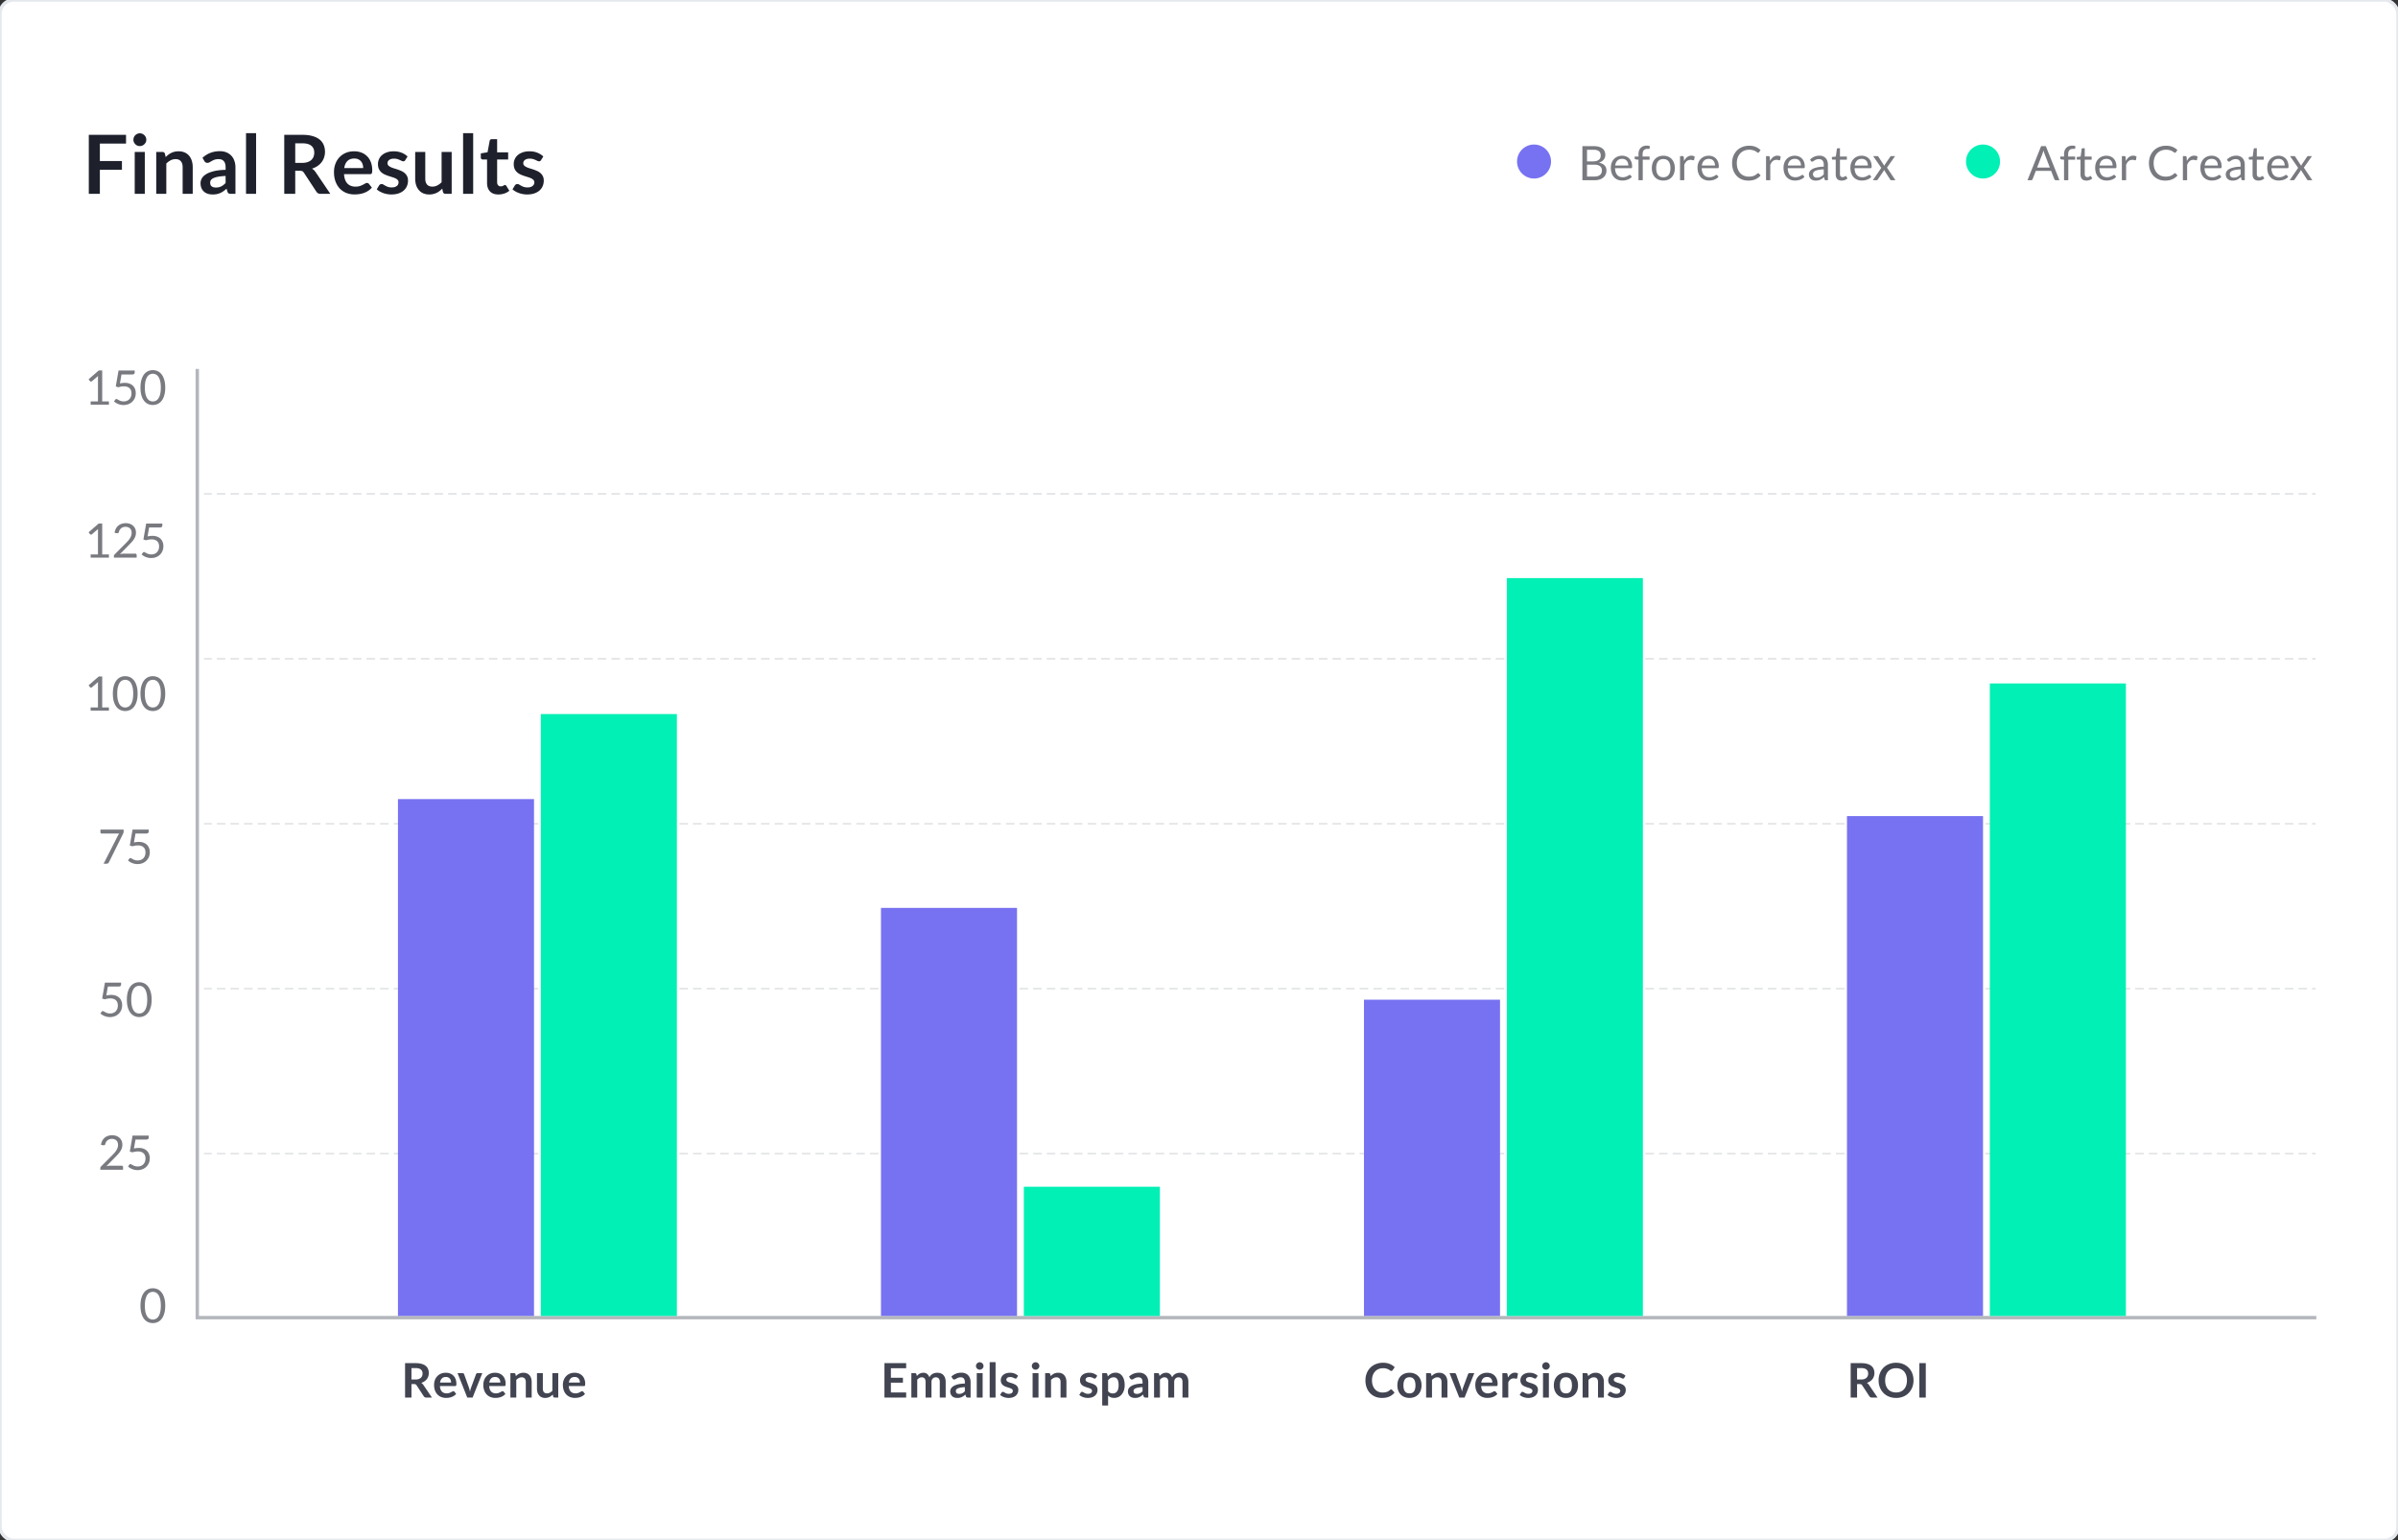 <svg xmlns="http://www.w3.org/2000/svg" width="705" height="453" fill="none"><rect width="100%" height="100%" fill="#333333" stroke="none"/><rect width="705" height="453" fill="#fff" rx="4"/><rect width="705" height="453" stroke="#E5E8ED" rx="4"/><g stroke="#B3B7BC" stroke-linecap="square" clip-path="url(#a)"><g stroke-dasharray="2 2 2 2" stroke-width=".5" clip-path="url(#b)" opacity=".5"><path d="M60 145.241h620.786M60 193.746h620.786M60 242.253h620.786M60 290.76h620.786M60 339.267h620.786" opacity=".756"/></g><path d="M58 109v278M58 387.5h622.536"/></g><g fill-rule="evenodd" clip-path="url(#c)" clip-rule="evenodd"><path fill="#7772F1" d="M117 235h40v152h-40z"/><path fill="#00F0B5" d="M159 210h40v177h-40z"/></g><g fill-rule="evenodd" clip-path="url(#d)" clip-rule="evenodd"><path fill="#7772F1" d="M543 240h40v147h-40z"/><path fill="#00F0B5" d="M585 201h40v186h-40z"/></g><g fill-rule="evenodd" clip-path="url(#e)" clip-rule="evenodd"><path fill="#7772F1" d="M401 294h40v93h-40z"/><path fill="#00F0B5" d="M443 170h40v217h-40z"/></g><g fill-rule="evenodd" clip-path="url(#f)" clip-rule="evenodd"><path fill="#7772F1" d="M259 267h40v120h-40z"/><path fill="#00F0B5" d="M301 349h40v38h-40z"/></g><path fill="#424551" d="M120.968 407.045V411h-1.883v-10.122h3.087q1.036 0 1.771.217.742.21 1.211.595.475.385.693.924.224.533.224 1.176 0 .512-.154.966a2.7 2.7 0 0 1-.434.826q-.28.37-.7.651a3.6 3.6 0 0 1-.945.448q.357.203.616.581l2.534 3.738h-1.694a.85.85 0 0 1-.42-.098.86.86 0 0 1-.287-.28l-2.128-3.241a.73.73 0 0 0-.266-.259q-.14-.077-.42-.077zm0-1.351h1.176q.532 0 .924-.133.399-.133.651-.364.26-.238.385-.56.126-.322.126-.707 0-.77-.511-1.183-.504-.413-1.547-.413h-1.204zm10.098-1.988q.678 0 1.246.217.573.217.987.637.413.413.644 1.022a3.8 3.8 0 0 1 .21 1.708.5.5 0 0 1-.063.203.26.26 0 0 1-.119.105.6.6 0 0 1-.196.028h-4.438q.076 1.106.595 1.624.517.518 1.372.518.42 0 .721-.098.307-.098.532-.217.231-.119.399-.217a.7.7 0 0 1 .336-.098q.105 0 .182.042a.4.4 0 0 1 .133.119l.504.63a3 3 0 0 1-.644.567 4 4 0 0 1-.749.364 4 4 0 0 1-.791.189 6 6 0 0 1-.777.056q-.75 0-1.393-.245a3.2 3.2 0 0 1-1.12-.735 3.5 3.5 0 0 1-.749-1.204q-.273-.721-.273-1.666 0-.735.238-1.379.238-.651.679-1.127a3.2 3.2 0 0 1 1.085-.763q.643-.28 1.449-.28m.035 1.239q-.756 0-1.183.427t-.546 1.211h3.248q0-.336-.091-.63a1.5 1.5 0 0 0-.28-.525 1.3 1.3 0 0 0-.476-.35 1.6 1.6 0 0 0-.672-.133m7.841 6.055h-1.568l-2.856-7.182h1.435q.189 0 .315.091a.46.46 0 0 1 .182.231l1.386 3.836q.119.336.196.658.084.322.147.644.063-.322.14-.644.084-.322.21-.658l1.421-3.836a.48.48 0 0 1 .175-.231.5.5 0 0 1 .301-.091h1.365zm6.602-7.294q.68 0 1.246.217.575.217.987.637.413.413.644 1.022a3.8 3.8 0 0 1 .21 1.708.5.5 0 0 1-.063.203.25.25 0 0 1-.119.105.6.6 0 0 1-.196.028h-4.438q.078 1.106.595 1.624.519.518 1.372.518.42 0 .721-.098.309-.098.532-.217.231-.119.399-.217a.7.7 0 0 1 .336-.098q.105 0 .182.042a.4.4 0 0 1 .133.119l.504.63a3 3 0 0 1-.644.567 3.8 3.8 0 0 1-1.54.553 6 6 0 0 1-.777.056q-.748 0-1.393-.245a3.2 3.2 0 0 1-1.12-.735 3.5 3.5 0 0 1-.749-1.204q-.273-.721-.273-1.666 0-.735.238-1.379a3.3 3.3 0 0 1 .679-1.127 3.25 3.25 0 0 1 1.085-.763q.645-.28 1.449-.28m.035 1.239q-.756 0-1.183.427-.426.427-.546 1.211h3.248q0-.336-.091-.63a1.4 1.4 0 0 0-.28-.525 1.3 1.3 0 0 0-.476-.35 1.6 1.6 0 0 0-.672-.133m4.476 6.055v-7.182h1.057q.336 0 .441.315l.119.567q.217-.224.455-.406a3.5 3.5 0 0 1 .511-.315q.273-.133.581-.203t.672-.07q.588 0 1.043.203.455.196.756.56.308.357.462.861.16.497.161 1.099V411h-1.729v-4.571q0-.658-.308-1.015-.301-.364-.91-.364-.448 0-.84.203a3 3 0 0 0-.742.553V411zm9.539-7.182v4.564q0 .658.301 1.022.308.357.917.357.449 0 .84-.196a3 3 0 0 0 .742-.553v-5.194h1.729V411h-1.057q-.336 0-.441-.315l-.119-.574a5 5 0 0 1-.462.413 3 3 0 0 1-.511.315 2.8 2.8 0 0 1-.581.196 2.8 2.8 0 0 1-.665.077q-.588 0-1.043-.196a2.1 2.1 0 0 1-.756-.567 2.5 2.5 0 0 1-.469-.861 3.8 3.8 0 0 1-.154-1.106v-4.564zm9.343-.112q.68 0 1.246.217.575.217.987.637.413.413.644 1.022a3.8 3.8 0 0 1 .21 1.708.5.5 0 0 1-.063.203.26.26 0 0 1-.119.105.6.6 0 0 1-.196.028h-4.438q.077 1.106.595 1.624t1.372.518q.42 0 .721-.098a3 3 0 0 0 .532-.217q.231-.119.399-.217a.7.7 0 0 1 .336-.098q.105 0 .182.042a.4.4 0 0 1 .133.119l.504.63a3 3 0 0 1-.644.567 4 4 0 0 1-.749.364q-.385.134-.791.189a6 6 0 0 1-.777.056q-.749 0-1.393-.245a3.2 3.2 0 0 1-1.12-.735 3.5 3.5 0 0 1-.749-1.204q-.273-.721-.273-1.666 0-.735.238-1.379a3.3 3.3 0 0 1 .679-1.127 3.2 3.2 0 0 1 1.085-.763q.644-.28 1.449-.28m.035 1.239q-.756 0-1.183.427t-.546 1.211h3.248q0-.336-.091-.63a1.5 1.5 0 0 0-.28-.525 1.3 1.3 0 0 0-.476-.35 1.6 1.6 0 0 0-.672-.133M266.406 400.878v1.498h-4.487v2.807h3.535v1.449h-3.535v2.863h4.487V411h-6.384v-10.122zm1.53 10.122v-7.182h1.057q.336 0 .441.315l.112.532q.188-.21.392-.385a2.343 2.343 0 0 1 1.54-.574q.678 0 1.113.371.44.364.658.973a2.1 2.1 0 0 1 .42-.609 2.2 2.2 0 0 1 .553-.42q.3-.161.637-.238.342-.077.686-.077.594 0 1.057.182t.777.532.476.854q.168.504.168 1.155V411h-1.729v-4.571q0-.685-.301-1.029-.301-.35-.882-.35-.267 0-.497.091-.225.091-.399.266a1.2 1.2 0 0 0-.266.427 1.7 1.7 0 0 0-.098.595V411h-1.736v-4.571q0-.721-.294-1.05-.288-.329-.854-.329a1.4 1.4 0 0 0-.7.189 2.3 2.3 0 0 0-.602.504V411zm17.413 0h-.777a.9.9 0 0 1-.385-.07q-.14-.077-.21-.301l-.154-.511a6 6 0 0 1-.539.434 3.3 3.3 0 0 1-.539.308 2.8 2.8 0 0 1-.595.189q-.315.063-.7.063-.454 0-.84-.119a1.9 1.9 0 0 1-.665-.371 1.7 1.7 0 0 1-.427-.609 2.2 2.2 0 0 1-.154-.847q0-.406.21-.798.217-.399.714-.714.497-.322 1.323-.532t2.051-.238v-.42q0-.721-.308-1.064-.302-.35-.882-.35-.42 0-.7.098t-.49.224q-.202.119-.378.217a.8.8 0 0 1-.385.098.5.5 0 0 1-.301-.091.7.7 0 0 1-.203-.224l-.315-.553q1.239-1.134 2.989-1.134.63 0 1.12.21.497.203.84.574.343.364.518.875.182.511.182 1.12zm-3.36-1.078q.266 0 .49-.049.224-.05.42-.147.203-.098.385-.238.189-.147.378-.343v-1.211a9 9 0 0 0-1.267.133q-.504.091-.812.238-.307.147-.441.343a.78.78 0 0 0-.126.427q0 .454.266.651.273.196.707.196m6.901-6.104V411h-1.729v-7.182zm.259-2.093q0 .223-.091.42a1.1 1.1 0 0 1-.245.343 1.2 1.2 0 0 1-.35.238q-.203.084-.434.084-.224 0-.427-.084a1.2 1.2 0 0 1-.581-.581 1.123 1.123 0 0 1 0-.854q.091-.203.238-.35a1.1 1.1 0 0 1 .343-.231q.203-.091.427-.091.231 0 .434.091.203.084.35.231.154.147.245.35t.091.434m3.542-1.127V411h-1.729v-10.402zm6.223 4.62a.5.5 0 0 1-.147.161.4.4 0 0 1-.196.042.6.6 0 0 1-.273-.07 8 8 0 0 0-.329-.154 3 3 0 0 0-.434-.161 2 2 0 0 0-.567-.07q-.511 0-.805.217a.67.67 0 0 0-.294.567.56.56 0 0 0 .147.392q.153.155.399.273.252.119.567.217.315.091.644.203t.644.259q.315.14.56.364.252.217.399.525.153.308.154.742 0 .518-.189.959a2.15 2.15 0 0 1-.553.756q-.364.315-.903.497a3.9 3.9 0 0 1-1.225.175q-.372 0-.728-.07a3.912 3.912 0 0 1-1.281-.462 3 3 0 0 1-.483-.35l.399-.658a.6.6 0 0 1 .182-.182.5.5 0 0 1 .266-.063q.16 0 .301.091.147.091.336.196t.441.196q.258.091.651.091.308 0 .525-.07.223-.077.364-.196a.7.7 0 0 0 .21-.273.8.8 0 0 0 .07-.329.57.57 0 0 0-.154-.413 1.3 1.3 0 0 0-.399-.28 3.6 3.6 0 0 0-.567-.21q-.315-.097-.651-.21a7 7 0 0 1-.651-.259 2.4 2.4 0 0 1-.567-.385 1.8 1.8 0 0 1-.399-.567 2 2 0 0 1-.147-.812q0-.441.175-.84t.511-.693q.343-.301.847-.476a3.5 3.5 0 0 1 1.176-.182q.742 0 1.351.245a3.1 3.1 0 0 1 1.015.644zm6.396-1.4V411h-1.729v-7.182zm.259-2.093q0 .223-.091.42a1.1 1.1 0 0 1-.245.343 1.2 1.2 0 0 1-.35.238q-.203.084-.434.084-.224 0-.427-.084a1.2 1.2 0 0 1-.581-.581 1.123 1.123 0 0 1 0-.854q.091-.203.238-.35a1.1 1.1 0 0 1 .343-.231q.203-.091.427-.091.231 0 .434.091.203.084.35.231.154.147.245.35t.091.434M307.27 411v-7.182h1.057q.336 0 .441.315l.119.567a3.427 3.427 0 0 1 .966-.721q.272-.133.581-.203.307-.07.672-.07.587 0 1.043.203.455.196.756.56.308.357.462.861.16.497.161 1.099V411h-1.729v-4.571q0-.658-.308-1.015-.301-.364-.91-.364-.448 0-.84.203-.393.203-.742.553V411zm14.927-5.782a.5.5 0 0 1-.147.161.4.4 0 0 1-.196.042.6.6 0 0 1-.273-.07 8 8 0 0 0-.329-.154 3 3 0 0 0-.434-.161 2 2 0 0 0-.567-.07q-.511 0-.805.217a.67.67 0 0 0-.294.567.56.56 0 0 0 .147.392q.153.155.399.273.252.119.567.217.314.091.644.203.329.112.644.259.314.14.56.364.252.217.399.525.154.308.154.742 0 .518-.189.959a2.15 2.15 0 0 1-.553.756q-.365.315-.903.497a3.9 3.9 0 0 1-1.225.175q-.372 0-.728-.07a3.912 3.912 0 0 1-1.281-.462 3 3 0 0 1-.483-.35l.399-.658a.6.6 0 0 1 .182-.182.5.5 0 0 1 .266-.063q.16 0 .301.091.147.091.336.196t.441.196q.258.091.651.091.308 0 .525-.07.223-.077.364-.196a.7.7 0 0 0 .21-.273.8.8 0 0 0 .07-.329.57.57 0 0 0-.154-.413 1.3 1.3 0 0 0-.399-.28 3.6 3.6 0 0 0-.567-.21q-.315-.097-.651-.21a7 7 0 0 1-.651-.259 2.4 2.4 0 0 1-.567-.385 1.8 1.8 0 0 1-.399-.567 2 2 0 0 1-.147-.812q0-.441.175-.84.174-.399.511-.693.343-.301.847-.476a3.5 3.5 0 0 1 1.176-.182q.742 0 1.351.245a3.1 3.1 0 0 1 1.015.644zm1.848 8.127v-9.527h1.057q.168 0 .287.077a.36.36 0 0 1 .154.238l.14.665q.434-.497.994-.805.567-.308 1.323-.308.588 0 1.071.245.49.244.84.714.357.462.546 1.148.196.68.196 1.561 0 .805-.217 1.491a3.6 3.6 0 0 1-.623 1.19q-.399.504-.973.791-.567.28-1.274.28-.609 0-1.036-.182a2.6 2.6 0 0 1-.756-.518v2.94zm3.36-8.295q-.538 0-.924.231a2.6 2.6 0 0 0-.707.637v3.22q.294.364.637.511.35.14.749.14.392 0 .707-.147.322-.147.539-.448.224-.301.343-.756a4.4 4.4 0 0 0 .119-1.085q0-.63-.105-1.064a2 2 0 0 0-.287-.714 1.14 1.14 0 0 0-.462-.399 1.4 1.4 0 0 0-.609-.126m10.184 5.95h-.777a.9.9 0 0 1-.385-.07q-.14-.077-.21-.301l-.154-.511a6 6 0 0 1-.539.434 3.3 3.3 0 0 1-.539.308 2.8 2.8 0 0 1-.595.189q-.315.063-.7.063-.454 0-.84-.119a1.9 1.9 0 0 1-.665-.371 1.7 1.7 0 0 1-.427-.609 2.2 2.2 0 0 1-.154-.847q0-.406.21-.798.217-.399.714-.714.497-.322 1.323-.532t2.051-.238v-.42q0-.721-.308-1.064-.302-.35-.882-.35-.42 0-.7.098t-.49.224q-.202.119-.378.217a.8.8 0 0 1-.385.098.5.5 0 0 1-.301-.091.7.7 0 0 1-.203-.224l-.315-.553q1.239-1.134 2.989-1.134.63 0 1.12.21.496.203.84.574.343.364.518.875.182.511.182 1.12zm-3.36-1.078q.266 0 .49-.049.224-.05.42-.147.203-.098.385-.238.189-.147.378-.343v-1.211a9 9 0 0 0-1.267.133q-.504.091-.812.238t-.441.343a.78.78 0 0 0-.126.427q0 .454.266.651.273.196.707.196m5.06 1.078v-7.182h1.057q.336 0 .441.315l.112.532q.19-.21.392-.385a2.385 2.385 0 0 1 1.54-.574q.68 0 1.113.371.441.364.658.973a2.1 2.1 0 0 1 .42-.609q.252-.26.553-.42.301-.161.637-.238a3 3 0 0 1 .686-.077q.595 0 1.057.182t.777.532.476.854q.168.504.168 1.155V411h-1.729v-4.571q0-.685-.301-1.029-.3-.35-.882-.35-.266 0-.497.091a1.2 1.2 0 0 0-.399.266q-.167.168-.266.427a1.7 1.7 0 0 0-.098.595V411h-1.736v-4.571q0-.721-.294-1.05-.287-.329-.854-.329-.37 0-.7.189a2.3 2.3 0 0 0-.602.504V411zM408.98 408.613q.154 0 .266.119l.742.805a4.1 4.1 0 0 1-1.519 1.169q-.896.406-2.156.406-1.127 0-2.03-.385a4.5 4.5 0 0 1-1.533-1.071 4.7 4.7 0 0 1-.98-1.638 6.2 6.2 0 0 1-.336-2.079q0-1.141.378-2.086a4.8 4.8 0 0 1 1.064-1.638 4.8 4.8 0 0 1 1.638-1.064 5.6 5.6 0 0 1 2.114-.385q1.127 0 1.967.364a4.5 4.5 0 0 1 1.449.952l-.63.875a.5.5 0 0 1-.147.147.4.4 0 0 1-.238.063.55.55 0 0 1-.329-.126 3.467 3.467 0 0 0-1.085-.546q-.392-.126-1.001-.126-.714 0-1.316.252a2.9 2.9 0 0 0-1.029.707 3.3 3.3 0 0 0-.672 1.127 4.3 4.3 0 0 0-.238 1.484q0 .854.238 1.519.245.665.658 1.12t.973.7a3 3 0 0 0 1.204.238q.385 0 .693-.042.315-.042.574-.133a2.6 2.6 0 0 0 .966-.588.6.6 0 0 1 .147-.098.34.34 0 0 1 .168-.042m5.403-4.907q.805 0 1.456.259.657.26 1.12.735.462.476.714 1.162t.252 1.533q0 .854-.252 1.54a3.3 3.3 0 0 1-.714 1.169 3.1 3.1 0 0 1-1.12.742q-.651.26-1.456.259a4 4 0 0 1-1.463-.259 3.2 3.2 0 0 1-1.127-.742 3.4 3.4 0 0 1-.721-1.169 4.4 4.4 0 0 1-.252-1.54q0-.847.252-1.533.258-.686.721-1.162a3.2 3.2 0 0 1 1.127-.735 4 4 0 0 1 1.463-.259m0 6.069q.895 0 1.323-.602.434-.601.434-1.764 0-1.162-.434-1.771-.428-.609-1.323-.609-.91 0-1.344.616-.435.609-.434 1.764 0 1.155.434 1.764.433.602 1.344.602m4.891 1.225v-7.182h1.057q.336 0 .441.315l.119.567a3.427 3.427 0 0 1 .966-.721q.273-.133.581-.203t.672-.07q.587 0 1.043.203.454.196.756.56.307.357.462.861.16.497.161 1.099V411h-1.729v-4.571q0-.658-.308-1.015-.301-.364-.91-.364-.449 0-.84.203-.393.203-.742.553V411zm11.309 0h-1.568l-2.856-7.182h1.435q.189 0 .315.091a.47.47 0 0 1 .182.231l1.386 3.836q.118.336.196.658.084.322.147.644.063-.322.14-.644.084-.322.21-.658l1.421-3.836a.47.47 0 0 1 .175-.231.5.5 0 0 1 .301-.091h1.365zm6.602-7.294q.68 0 1.246.217.575.217.987.637.413.413.644 1.022a3.8 3.8 0 0 1 .21 1.708.5.5 0 0 1-.063.203.26.26 0 0 1-.119.105.6.6 0 0 1-.196.028h-4.438q.077 1.106.595 1.624t1.372.518q.42 0 .721-.098a3 3 0 0 0 .532-.217q.231-.119.399-.217a.7.7 0 0 1 .336-.098q.105 0 .182.042a.4.4 0 0 1 .133.119l.504.63a3 3 0 0 1-.644.567 4 4 0 0 1-.749.364q-.385.134-.791.189a6 6 0 0 1-.777.056q-.749 0-1.393-.245a3.2 3.2 0 0 1-1.12-.735 3.5 3.5 0 0 1-.749-1.204q-.273-.721-.273-1.666 0-.735.238-1.379a3.3 3.3 0 0 1 .679-1.127 3.2 3.2 0 0 1 1.085-.763q.644-.28 1.449-.28m.035 1.239q-.756 0-1.183.427t-.546 1.211h3.248q0-.336-.091-.63a1.5 1.5 0 0 0-.28-.525 1.3 1.3 0 0 0-.476-.35 1.6 1.6 0 0 0-.672-.133m4.475 6.055v-7.182h1.015q.267 0 .371.098.105.098.14.336l.105.868q.385-.664.903-1.05a1.9 1.9 0 0 1 1.162-.385q.532 0 .882.245l-.224 1.295q-.02.126-.091.182a.32.32 0 0 1-.189.049q-.105 0-.287-.049a2 2 0 0 0-.483-.049q-.538 0-.924.301-.384.294-.651.868V411zm9.978-5.782a.5.5 0 0 1-.147.161.4.4 0 0 1-.196.042.6.6 0 0 1-.273-.07 8 8 0 0 0-.329-.154 3 3 0 0 0-.434-.161 2 2 0 0 0-.567-.07q-.51 0-.805.217a.67.67 0 0 0-.294.567.56.56 0 0 0 .147.392q.154.155.399.273.252.119.567.217.315.091.644.203.33.112.644.259.315.14.56.364.252.217.399.525.154.308.154.742 0 .518-.189.959-.189.434-.553.756-.363.315-.903.497a3.9 3.9 0 0 1-1.225.175q-.37 0-.728-.07a4.002 4.002 0 0 1-1.281-.462 3 3 0 0 1-.483-.35l.399-.658a.6.6 0 0 1 .182-.182.5.5 0 0 1 .266-.063q.162 0 .301.091.147.091.336.196t.441.196q.26.091.651.091.309 0 .525-.07.225-.077.364-.196a.7.7 0 0 0 .21-.273.8.8 0 0 0 .07-.329.57.57 0 0 0-.154-.413 1.3 1.3 0 0 0-.399-.28 3.5 3.5 0 0 0-.567-.21q-.315-.097-.651-.21a7 7 0 0 1-.651-.259 2.4 2.4 0 0 1-.567-.385 1.8 1.8 0 0 1-.399-.567 2 2 0 0 1-.147-.812q0-.441.175-.84a2 2 0 0 1 .511-.693q.343-.301.847-.476a3.5 3.5 0 0 1 1.176-.182q.742 0 1.351.245a3 3 0 0 1 1.015.644zm3.69-1.4V411h-1.729v-7.182zm.259-2.093a1 1 0 0 1-.091.42 1.1 1.1 0 0 1-.245.343 1.2 1.2 0 0 1-.35.238q-.203.084-.434.084-.225 0-.427-.084a1.2 1.2 0 0 1-.581-.581 1.123 1.123 0 0 1 0-.854q.09-.203.238-.35a1.1 1.1 0 0 1 .343-.231q.202-.091.427-.091.23 0 .434.091.203.084.35.231.153.147.245.35.09.203.091.434m4.766 1.981a3.9 3.9 0 0 1 1.456.259q.658.26 1.12.735.462.476.714 1.162t.252 1.533q0 .854-.252 1.54a3.3 3.3 0 0 1-.714 1.169 3.1 3.1 0 0 1-1.12.742 3.9 3.9 0 0 1-1.456.259 4 4 0 0 1-1.463-.259 3.2 3.2 0 0 1-1.127-.742 3.4 3.4 0 0 1-.721-1.169 4.4 4.4 0 0 1-.252-1.54q0-.847.252-1.533a3.3 3.3 0 0 1 .721-1.162 3.2 3.2 0 0 1 1.127-.735 4 4 0 0 1 1.463-.259m0 6.069q.897 0 1.323-.602.435-.601.434-1.764 0-1.162-.434-1.771-.426-.609-1.323-.609-.909 0-1.344.616-.434.609-.434 1.764t.434 1.764q.435.602 1.344.602m4.891 1.225v-7.182h1.057q.336 0 .441.315l.119.567a4 4 0 0 1 .455-.406q.246-.182.511-.315.273-.133.581-.203.309-.07.672-.07.588 0 1.043.203.456.196.756.56.309.357.462.861.161.497.161 1.099V411h-1.729v-4.571q0-.658-.308-1.015-.3-.364-.91-.364-.447 0-.84.203-.391.203-.742.553V411zm12.221-5.782a.5.5 0 0 1-.147.161.4.4 0 0 1-.196.042.6.6 0 0 1-.273-.07 8 8 0 0 0-.329-.154 3 3 0 0 0-.434-.161 2 2 0 0 0-.567-.07q-.511 0-.805.217a.67.67 0 0 0-.294.567.56.56 0 0 0 .147.392q.153.155.399.273.252.119.567.217.314.091.644.203.329.112.644.259.315.14.56.364.252.217.399.525.153.308.154.742 0 .518-.189.959a2.15 2.15 0 0 1-.553.756q-.364.315-.903.497a3.9 3.9 0 0 1-1.225.175q-.371 0-.729-.07a3.912 3.912 0 0 1-1.28-.462 3 3 0 0 1-.483-.35l.399-.658a.6.6 0 0 1 .182-.182.5.5 0 0 1 .266-.063q.16 0 .301.091.147.091.336.196t.441.196q.258.091.651.091.308 0 .525-.07.223-.077.364-.196a.7.7 0 0 0 .21-.273.8.8 0 0 0 .07-.329.57.57 0 0 0-.154-.413 1.3 1.3 0 0 0-.399-.28 3.6 3.6 0 0 0-.567-.21q-.315-.097-.651-.21a7 7 0 0 1-.651-.259 2.4 2.4 0 0 1-.567-.385 1.8 1.8 0 0 1-.399-.567 2 2 0 0 1-.147-.812q0-.441.175-.84t.511-.693q.343-.301.847-.476a3.5 3.5 0 0 1 1.176-.182q.742 0 1.351.245a3.1 3.1 0 0 1 1.015.644zM545.968 407.045V411h-1.883v-10.122h3.087q1.036 0 1.771.217.742.21 1.211.595.476.385.693.924.224.533.224 1.176 0 .512-.154.966a2.7 2.7 0 0 1-.434.826q-.28.37-.7.651a3.6 3.6 0 0 1-.945.448q.357.203.616.581l2.534 3.738h-1.694a.85.85 0 0 1-.42-.098.86.86 0 0 1-.287-.28l-2.128-3.241a.73.73 0 0 0-.266-.259q-.14-.077-.42-.077zm0-1.351h1.176q.533 0 .924-.133.399-.133.651-.364.26-.238.385-.56.126-.322.126-.707 0-.77-.511-1.183-.504-.413-1.547-.413h-1.204zm16.595.245q0 1.113-.371 2.065a4.9 4.9 0 0 1-1.043 1.638 4.8 4.8 0 0 1-1.617 1.085q-.945.385-2.093.385a5.6 5.6 0 0 1-2.1-.385 4.8 4.8 0 0 1-1.624-1.085 4.9 4.9 0 0 1-1.043-1.638 5.7 5.7 0 0 1-.371-2.065q0-1.113.371-2.058a4.9 4.9 0 0 1 1.043-1.645 4.8 4.8 0 0 1 1.624-1.078 5.5 5.5 0 0 1 2.1-.392q1.148 0 2.093.392a4.8 4.8 0 0 1 1.617 1.085 4.8 4.8 0 0 1 1.043 1.638 5.6 5.6 0 0 1 .371 2.058m-1.932 0q0-.833-.224-1.491a3.1 3.1 0 0 0-.63-1.127 2.7 2.7 0 0 0-1.008-.707 3.4 3.4 0 0 0-1.33-.245q-.742 0-1.337.245a2.8 2.8 0 0 0-1.015.707 3.2 3.2 0 0 0-.637 1.127 4.6 4.6 0 0 0-.224 1.491q0 .833.224 1.498.224.658.637 1.12.42.455 1.015.7t1.337.245 1.33-.245a2.75 2.75 0 0 0 1.008-.7q.412-.462.63-1.12.224-.665.224-1.498m5.541 5.061h-1.89v-10.122h1.89z"/><g fill="#787A80" clip-path="url(#g)"><path d="M26.646 118.048h2.156v-6.839q0-.308.02-.623l-1.791 1.533a.6.6 0 0 1-.14.084.5.5 0 0 1-.133.021.4.4 0 0 1-.19-.042.4.4 0 0 1-.125-.112l-.392-.539 2.982-2.583h1.015v9.1h1.974V119h-5.376zm12.958-8.533a.61.61 0 0 1-.168.441q-.168.168-.567.168h-3.15l-.462 2.632a7 7 0 0 1 1.449-.168q.783 0 1.379.231.602.23 1.008.637.405.406.609.959.21.553.21 1.204 0 .798-.28 1.442a3.3 3.3 0 0 1-.77 1.106 3.35 3.35 0 0 1-1.141.7 4 4 0 0 1-1.421.245q-.44 0-.847-.091a4 4 0 0 1-.756-.231 4.5 4.5 0 0 1-.651-.336 4 4 0 0 1-.532-.399l.378-.532a.39.39 0 0 1 .336-.182q.132 0 .308.112.182.105.434.238t.588.245q.343.105.812.105.525 0 .945-.168t.714-.476q.3-.315.462-.749.16-.434.16-.973 0-.47-.14-.847a1.6 1.6 0 0 0-.412-.644 1.9 1.9 0 0 0-.686-.413 2.9 2.9 0 0 0-.966-.147q-.379 0-.784.063t-.84.203l-.784-.231.812-4.69h4.753zm8.975 4.473q0 1.316-.287 2.282-.28.959-.77 1.589t-1.162.938q-.665.308-1.428.308-.77 0-1.435-.308a3.1 3.1 0 0 1-1.148-.938q-.49-.63-.77-1.589-.28-.966-.28-2.282t.28-2.282.77-1.596a3.1 3.1 0 0 1 1.148-.945 3.4 3.4 0 0 1 1.435-.308q.764 0 1.428.308.672.307 1.162.945.49.63.77 1.596.287.966.287 2.282m-1.295 0q0-1.148-.196-1.925-.19-.784-.518-1.26-.322-.476-.75-.679a1.99 1.99 0 0 0-1.777 0q-.427.203-.75.679-.32.475-.517 1.26-.19.777-.19 1.925t.19 1.925q.195.777.518 1.253.322.476.749.686a2.05 2.05 0 0 0 1.778 0q.427-.21.749-.686.33-.476.518-1.253.196-.777.196-1.925M26.646 163.048h2.156v-6.839q0-.308.02-.623l-1.791 1.533a.6.6 0 0 1-.14.084.5.5 0 0 1-.133.021.4.4 0 0 1-.19-.042.4.4 0 0 1-.125-.112l-.392-.539 2.982-2.583h1.015v9.1h1.974V164h-5.376zm10.319-9.191q.636 0 1.19.189t.952.553q.406.357.637.875.23.517.23 1.176 0 .56-.167 1.036a4.3 4.3 0 0 1-.455.917 7 7 0 0 1-.665.847q-.37.406-.791.833l-2.64 2.702q.282-.077.568-.119.287-.05.553-.049h3.36q.202 0 .322.119t.119.308V164h-6.692v-.427a.8.8 0 0 1 .049-.273.8.8 0 0 1 .175-.259l3.213-3.227q.398-.406.728-.777.33-.378.56-.756.238-.378.364-.763.126-.392.126-.833t-.14-.77a1.5 1.5 0 0 0-.385-.553 1.6 1.6 0 0 0-.574-.322 2.2 2.2 0 0 0-.707-.112q-.379 0-.7.112a1.92 1.92 0 0 0-.994.784 1.9 1.9 0 0 0-.238.602.56.56 0 0 1-.168.294.45.45 0 0 1-.294.091h-.077q-.035-.007-.084-.014l-.651-.112q.097-.686.378-1.211.28-.532.707-.889.434-.357.987-.539a3.7 3.7 0 0 1 1.204-.189m10.76.658a.61.61 0 0 1-.168.441q-.168.168-.567.168h-3.15l-.462 2.632a7 7 0 0 1 1.449-.168q.784 0 1.379.231.602.23 1.008.637.406.406.609.959.21.553.21 1.204 0 .798-.28 1.442a3.3 3.3 0 0 1-.77 1.106 3.35 3.35 0 0 1-1.141.7 4 4 0 0 1-1.421.245q-.44 0-.847-.091a4 4 0 0 1-.756-.231 4.5 4.5 0 0 1-.651-.336 4 4 0 0 1-.532-.399l.378-.532a.39.39 0 0 1 .336-.182q.133 0 .308.112.182.105.434.238t.588.245q.344.105.812.105.525 0 .945-.168t.714-.476q.3-.315.462-.749.16-.434.16-.973 0-.47-.14-.847a1.6 1.6 0 0 0-.412-.644 1.9 1.9 0 0 0-.686-.413 2.9 2.9 0 0 0-.966-.147q-.378 0-.784.063-.405.063-.84.203l-.784-.231.812-4.69h4.753zM26.646 208.048h2.156v-6.839q0-.308.02-.623l-1.791 1.533a.6.6 0 0 1-.14.084.5.5 0 0 1-.133.021.4.4 0 0 1-.19-.042.4.4 0 0 1-.125-.112l-.392-.539 2.982-2.583h1.015v9.1h1.974V209h-5.376zm13.812-4.06q0 1.316-.287 2.282-.28.959-.77 1.589t-1.162.938q-.666.308-1.428.308-.77 0-1.435-.308a3.1 3.1 0 0 1-1.148-.938q-.49-.63-.77-1.589-.28-.966-.28-2.282t.28-2.282.77-1.596a3.1 3.1 0 0 1 1.148-.945 3.4 3.4 0 0 1 1.435-.308q.762 0 1.428.308.672.308 1.162.945.49.63.77 1.596.287.966.287 2.282m-1.295 0q0-1.148-.196-1.925-.19-.785-.518-1.26-.323-.476-.75-.679a1.99 1.99 0 0 0-1.777 0q-.427.203-.75.679-.32.476-.517 1.26-.19.777-.19 1.925t.19 1.925q.195.777.518 1.253.322.476.749.686a2.05 2.05 0 0 0 1.778 0q.426-.21.749-.686.33-.476.518-1.253.195-.777.196-1.925m9.416 0q0 1.316-.287 2.282-.28.959-.77 1.589t-1.162.938q-.665.308-1.428.308-.77 0-1.435-.308a3.1 3.1 0 0 1-1.148-.938q-.49-.63-.77-1.589-.28-.966-.28-2.282t.28-2.282.77-1.596a3.1 3.1 0 0 1 1.148-.945 3.4 3.4 0 0 1 1.435-.308q.764 0 1.428.308.672.308 1.162.945.49.63.77 1.596.287.966.287 2.282m-1.295 0q0-1.148-.196-1.925-.19-.785-.518-1.26-.322-.476-.75-.679a1.99 1.99 0 0 0-1.777 0q-.427.203-.75.679-.32.476-.517 1.26-.19.777-.19 1.925t.19 1.925q.195.777.518 1.253.322.476.749.686a2.05 2.05 0 0 0 1.778 0q.427-.21.749-.686.33-.476.518-1.253.196-.777.196-1.925M36.346 243.969v.56q0 .238-.056.392a1.6 1.6 0 0 1-.105.259l-4.151 8.379a1 1 0 0 1-.252.315.7.7 0 0 1-.434.126h-.89l4.215-8.274q.09-.175.182-.322.098-.147.217-.28h-5.236a.31.31 0 0 1-.308-.308v-.847zm7.379.546a.61.61 0 0 1-.168.441q-.168.168-.567.168h-3.15l-.462 2.632a7 7 0 0 1 1.449-.168q.784 0 1.379.231.602.23 1.008.637.406.406.609.959.21.553.21 1.204 0 .798-.28 1.442a3.3 3.3 0 0 1-.77 1.106 3.35 3.35 0 0 1-1.141.7 4 4 0 0 1-1.421.245q-.44 0-.847-.091a4 4 0 0 1-.756-.231 4.5 4.5 0 0 1-.651-.336 4 4 0 0 1-.532-.399l.378-.532a.39.39 0 0 1 .336-.182q.133 0 .308.112.182.105.434.238t.588.245q.344.105.812.105.525 0 .945-.168t.714-.476q.3-.315.462-.749.16-.434.16-.973 0-.47-.14-.847a1.6 1.6 0 0 0-.412-.644 1.9 1.9 0 0 0-.686-.413 2.9 2.9 0 0 0-.966-.147q-.378 0-.784.063-.405.063-.84.203l-.784-.231.812-4.69h4.753zM35.604 289.515a.61.61 0 0 1-.168.441q-.168.168-.567.168h-3.15l-.462 2.632a7 7 0 0 1 1.449-.168q.783 0 1.379.231.602.23 1.008.637.405.406.609.959.21.553.21 1.204 0 .798-.28 1.442a3.3 3.3 0 0 1-.77 1.106 3.35 3.35 0 0 1-1.141.7 4 4 0 0 1-1.421.245q-.44 0-.847-.091a4 4 0 0 1-.756-.231 4.5 4.5 0 0 1-.651-.336 4 4 0 0 1-.532-.399l.378-.532a.39.39 0 0 1 .336-.182q.132 0 .308.112.182.105.434.238t.588.245q.344.105.812.105.525 0 .945-.168t.714-.476q.3-.315.462-.749.16-.434.16-.973 0-.47-.14-.847a1.6 1.6 0 0 0-.412-.644 1.9 1.9 0 0 0-.686-.413 2.9 2.9 0 0 0-.966-.147q-.379 0-.784.063t-.84.203l-.784-.231.812-4.69h4.753zm8.975 4.473q0 1.316-.287 2.282-.28.959-.77 1.589t-1.162.938q-.665.308-1.428.308-.77 0-1.435-.308a3.1 3.1 0 0 1-1.148-.938q-.49-.63-.77-1.589-.28-.966-.28-2.282t.28-2.282.77-1.596a3.1 3.1 0 0 1 1.148-.945 3.4 3.4 0 0 1 1.435-.308q.764 0 1.428.308.672.307 1.162.945.49.63.77 1.596.287.966.287 2.282m-1.295 0q0-1.148-.196-1.925-.19-.784-.518-1.26-.322-.476-.75-.679a1.99 1.99 0 0 0-1.777 0q-.427.203-.75.679-.32.476-.517 1.26-.19.777-.19 1.925t.19 1.925q.195.777.518 1.253.322.476.749.686a2.05 2.05 0 0 0 1.778 0q.427-.21.749-.686.33-.476.518-1.253.196-.777.196-1.925M32.965 333.857q.636 0 1.19.189t.952.553q.406.357.637.875t.23 1.176q0 .56-.167 1.036a4.3 4.3 0 0 1-.455.917 7 7 0 0 1-.665.847q-.37.406-.791.833l-2.64 2.702q.282-.077.568-.119.286-.05.553-.049h3.36q.202 0 .322.119t.119.308V344h-6.692v-.427a.8.8 0 0 1 .049-.273.8.8 0 0 1 .175-.259l3.213-3.227q.398-.406.728-.777.33-.378.56-.756.238-.378.364-.763.126-.392.126-.833t-.14-.77a1.5 1.5 0 0 0-.385-.553 1.6 1.6 0 0 0-.574-.322 2.2 2.2 0 0 0-.707-.112q-.379 0-.7.112a1.92 1.92 0 0 0-.994.784 1.9 1.9 0 0 0-.238.602.56.56 0 0 1-.168.294.45.45 0 0 1-.294.091h-.077q-.035-.007-.084-.014l-.651-.112q.098-.686.378-1.211.28-.532.707-.889.434-.357.987-.539a3.7 3.7 0 0 1 1.204-.189m10.76.658a.61.61 0 0 1-.168.441q-.168.168-.567.168h-3.15l-.462 2.632a7 7 0 0 1 1.449-.168q.784 0 1.379.231.602.23 1.008.637.406.406.609.959.21.553.21 1.204 0 .798-.28 1.442a3.3 3.3 0 0 1-.77 1.106 3.35 3.35 0 0 1-1.141.7 4 4 0 0 1-1.421.245q-.44 0-.847-.091a4 4 0 0 1-.756-.231 4.5 4.5 0 0 1-.651-.336 4 4 0 0 1-.532-.399l.378-.532a.39.39 0 0 1 .336-.182q.133 0 .308.112.182.105.434.238t.588.245q.344.105.812.105.525 0 .945-.168t.714-.476q.3-.315.462-.749.16-.434.16-.973 0-.47-.14-.847a1.6 1.6 0 0 0-.412-.644 1.9 1.9 0 0 0-.686-.413 2.9 2.9 0 0 0-.966-.147q-.378 0-.784.063-.405.063-.84.203l-.784-.231.812-4.69h4.753zM48.579 383.988q0 1.316-.287 2.282-.28.959-.77 1.589t-1.162.938q-.665.308-1.428.308-.77 0-1.435-.308a3.1 3.1 0 0 1-1.148-.938q-.49-.63-.77-1.589-.28-.966-.28-2.282t.28-2.282.77-1.596a3.1 3.1 0 0 1 1.148-.945 3.4 3.4 0 0 1 1.435-.308q.764 0 1.428.308.672.308 1.162.945.49.63.77 1.596.287.966.287 2.282m-1.295 0q0-1.148-.196-1.925-.19-.784-.518-1.26-.322-.476-.75-.679a1.99 1.99 0 0 0-1.777 0q-.427.203-.75.679-.32.476-.517 1.26-.19.777-.19 1.925t.19 1.925q.195.777.518 1.253.322.476.749.686a2.05 2.05 0 0 0 1.778 0q.427-.21.749-.686.33-.476.518-1.253.196-.777.196-1.925"/></g><g clip-path="url(#h)"><g clip-path="url(#i)"><circle cx="451" cy="47.5" r="5" fill="#7772F1"/><path fill="#787A80" d="M465.218 53V42.969h3.199q.924 0 1.589.182.672.182 1.099.518.434.337.637.826.21.483.21 1.092a2.17 2.17 0 0 1-.469 1.351q-.231.294-.588.525-.35.231-.826.378 1.1.217 1.659.791.56.575.56 1.512 0 .637-.238 1.162-.231.525-.686.903a3.2 3.2 0 0 1-1.106.588 5 5 0 0 1-1.491.203zm1.358-4.571v3.493h2.17q.581 0 .994-.133.42-.133.686-.371a1.5 1.5 0 0 0 .399-.574q.126-.336.126-.735 0-.777-.553-1.225-.546-.455-1.659-.455zm0-.966h1.792q.574 0 .994-.126t.693-.35q.28-.224.413-.539a1.8 1.8 0 0 0 .133-.7q0-.882-.532-1.295t-1.652-.413h-1.841zm10.317-1.666q.637 0 1.176.217.54.21.931.616.393.399.609.994.224.588.224 1.344 0 .294-.063.392t-.238.098h-4.718q.014.672.182 1.169t.462.833q.295.33.7.497.406.16.91.161.47 0 .805-.105a4 4 0 0 0 .994-.469.55.55 0 0 1 .287-.112q.154 0 .238.119l.35.455q-.23.28-.553.49a3.5 3.5 0 0 1-.693.336 4 4 0 0 1-.756.196q-.392.07-.777.07-.734 0-1.358-.245a3.1 3.1 0 0 1-1.071-.728 3.4 3.4 0 0 1-.7-1.19q-.252-.707-.252-1.624 0-.742.224-1.386.231-.644.658-1.113a3 3 0 0 1 1.043-.742 3.4 3.4 0 0 1 1.386-.273m.028.917q-.902 0-1.421.525-.518.518-.644 1.442h3.857q0-.434-.119-.791a1.7 1.7 0 0 0-.35-.623 1.5 1.5 0 0 0-.567-.406 1.8 1.8 0 0 0-.756-.147M481.708 53v-6.027l-.784-.091a.7.7 0 0 1-.245-.105.27.27 0 0 1-.091-.217v-.511h1.12v-.686q0-.609.168-1.078.175-.475.49-.798.323-.33.77-.497a2.9 2.9 0 0 1 1.008-.168q.477 0 .882.14l-.028.623q-.006.14-.119.168a1.4 1.4 0 0 1-.315.028h-.217q-.321 0-.588.084a1.1 1.1 0 0 0-.448.273 1.3 1.3 0 0 0-.294.497q-.098.308-.098.763v.651h2.051v.903h-2.009V53zm7.307-7.203q.777 0 1.4.259.63.26 1.064.735.441.475.672 1.155.238.672.238 1.505a4.5 4.5 0 0 1-.238 1.512 3.2 3.2 0 0 1-.672 1.148 2.9 2.9 0 0 1-1.064.735 3.7 3.7 0 0 1-1.4.252q-.777 0-1.407-.252a3 3 0 0 1-1.064-.735q-.44-.476-.679-1.148a4.5 4.5 0 0 1-.238-1.512q0-.833.238-1.505.238-.68.679-1.155a3 3 0 0 1 1.064-.735q.63-.26 1.407-.259m0 6.328q1.05 0 1.568-.7.518-.707.518-1.967 0-1.267-.518-1.974t-1.568-.707q-.532 0-.924.182a1.76 1.76 0 0 0-.658.525 2.4 2.4 0 0 0-.392.847 4.6 4.6 0 0 0-.126 1.127q0 .63.126 1.127.133.496.392.84.266.336.658.518t.924.182m4.909.875v-7.091h.714q.204 0 .28.077.078.077.105.266l.084 1.106q.365-.743.896-1.155.54-.42 1.26-.42.295 0 .532.07.238.063.441.182l-.161.931q-.049.175-.217.175-.097 0-.301-.063a1.8 1.8 0 0 0-.567-.07q-.651 0-1.092.378-.434.378-.728 1.099V53zm8.454-7.203q.636 0 1.176.217.538.21.931.616.391.399.609.994.224.588.224 1.344 0 .294-.063.392t-.238.098h-4.718q.014.672.182 1.169t.462.833q.294.33.7.497.405.16.91.161.469 0 .805-.105a4 4 0 0 0 .994-.469.55.55 0 0 1 .287-.112q.154 0 .238.119l.35.455q-.231.28-.553.49a3.6 3.6 0 0 1-.693.336 4 4 0 0 1-.756.196q-.393.07-.777.07-.735 0-1.358-.245a3.1 3.1 0 0 1-1.071-.728 3.4 3.4 0 0 1-.7-1.19q-.252-.707-.252-1.624 0-.742.224-1.386.23-.644.658-1.113a2.94 2.94 0 0 1 1.043-.742q.615-.273 1.386-.273m.028.917q-.903 0-1.421.525-.519.518-.644 1.442h3.857a2.5 2.5 0 0 0-.119-.791 1.7 1.7 0 0 0-.35-.623 1.5 1.5 0 0 0-.567-.406 1.8 1.8 0 0 0-.756-.147m14.48 4.214q.111 0 .203.091l.532.581q-.616.714-1.498 1.113-.875.399-2.114.399-1.086 0-1.967-.371a4.4 4.4 0 0 1-1.505-1.05 4.8 4.8 0 0 1-.966-1.624 6 6 0 0 1-.343-2.079q0-1.134.364-2.079a4.8 4.8 0 0 1 1.036-1.624 4.6 4.6 0 0 1 1.589-1.05 5.4 5.4 0 0 1 2.051-.378q1.106 0 1.904.343a4.8 4.8 0 0 1 1.428.931l-.441.623a.6.6 0 0 1-.112.119.33.33 0 0 1-.182.042.4.4 0 0 1-.196-.063l-.238-.168a6 6 0 0 0-.329-.21 3 3 0 0 0-.448-.21 3.5 3.5 0 0 0-.602-.161 4 4 0 0 0-.791-.07q-.805 0-1.477.28a3.3 3.3 0 0 0-1.148.784q-.483.51-.756 1.246a4.8 4.8 0 0 0-.266 1.645q0 .938.266 1.673.273.735.735 1.246.468.504 1.106.77.636.266 1.372.266.448 0 .805-.049.357-.056.658-.168.308-.112.567-.28.265-.175.532-.413.118-.105.231-.105M519.204 53v-7.091h.714q.202 0 .28.077.077.077.105.266l.084 1.106q.363-.743.896-1.155a2 2 0 0 1 1.26-.42q.294 0 .532.07.237.063.441.182l-.161.931q-.05.175-.217.175-.099 0-.301-.063a1.8 1.8 0 0 0-.567-.07q-.651 0-1.092.378-.434.378-.728 1.099V53zm8.453-7.203q.637 0 1.176.217.539.21.931.616.391.399.609.994.224.588.224 1.344 0 .294-.063.392t-.238.098h-4.718q.014.672.182 1.169t.462.833q.294.33.7.497.406.16.91.161.47 0 .805-.105a4 4 0 0 0 .994-.469.55.55 0 0 1 .287-.112q.154 0 .238.119l.35.455q-.23.28-.553.49a3.6 3.6 0 0 1-.693.336 4 4 0 0 1-.756.196q-.391.07-.777.07-.735 0-1.358-.245a3.1 3.1 0 0 1-1.071-.728 3.4 3.4 0 0 1-.7-1.19q-.252-.707-.252-1.624 0-.742.224-1.386.23-.644.658-1.113a2.95 2.95 0 0 1 1.043-.742 3.4 3.4 0 0 1 1.386-.273m.028.917q-.903 0-1.421.525-.518.518-.644 1.442h3.857a2.5 2.5 0 0 0-.119-.791 1.7 1.7 0 0 0-.35-.623 1.5 1.5 0 0 0-.567-.406 1.8 1.8 0 0 0-.756-.147M537.4 53h-.553a.7.7 0 0 1-.294-.056q-.113-.056-.147-.238l-.14-.658a9 9 0 0 1-.546.455q-.266.196-.56.336a3 3 0 0 1-.63.203q-.329.07-.735.07a2.6 2.6 0 0 1-.777-.112 1.695 1.695 0 0 1-1.05-.931 2.1 2.1 0 0 1-.154-.84q0-.42.231-.805.23-.392.742-.693.518-.3 1.351-.49.832-.195 2.037-.224v-.553q0-.825-.357-1.246-.35-.427-1.043-.427-.455 0-.77.119a2.8 2.8 0 0 0-.539.259q-.224.14-.392.259a.56.56 0 0 1-.322.112.4.4 0 0 1-.224-.063.6.6 0 0 1-.147-.168l-.224-.399q.588-.567 1.267-.847t1.505-.28q.595 0 1.057.196t.777.546.476.847.161 1.092zm-3.234-.763q.329 0 .602-.063.273-.07.511-.189a2.7 2.7 0 0 0 .462-.301q.224-.175.434-.399v-1.477a10 10 0 0 0-1.463.14q-.602.105-.98.28t-.553.413a.9.9 0 0 0-.168.532q0 .28.091.483a.95.95 0 0 0 .245.336q.154.126.364.189.21.056.455.056m7.271.875q-.84 0-1.295-.469-.448-.47-.448-1.351v-4.34h-.854a.3.3 0 0 1-.189-.063q-.078-.07-.077-.21v-.497l1.162-.147.287-2.191a.25.25 0 0 1 .091-.168.28.28 0 0 1 .196-.07h.63v2.443h2.03v.903h-2.03v4.256q0 .448.217.665a.76.76 0 0 0 .56.217q.195 0 .336-.049.147-.056.252-.119t.175-.112q.076-.056.133-.056.097 0 .175.119l.364.595q-.322.301-.777.476a2.7 2.7 0 0 1-.938.168m5.88-7.315q.638 0 1.176.217.54.21.931.616.393.399.609.994.225.588.224 1.344 0 .294-.063.392t-.238.098h-4.718q.014.672.182 1.169t.462.833q.294.33.7.497.406.16.91.161.47 0 .805-.105a4 4 0 0 0 .994-.469.55.55 0 0 1 .287-.112q.154 0 .238.119l.35.455q-.23.28-.553.49a3.5 3.5 0 0 1-.693.336 4 4 0 0 1-.756.196q-.391.07-.777.07-.735 0-1.358-.245a3.1 3.1 0 0 1-1.071-.728 3.4 3.4 0 0 1-.7-1.19q-.252-.707-.252-1.624 0-.742.224-1.386.231-.644.658-1.113a3 3 0 0 1 1.043-.742 3.4 3.4 0 0 1 1.386-.273m.028.917q-.902 0-1.421.525-.518.518-.644 1.442h3.857q0-.434-.119-.791a1.7 1.7 0 0 0-.35-.623 1.5 1.5 0 0 0-.567-.406 1.8 1.8 0 0 0-.756-.147m5.742 2.653-2.387-3.458h1.197q.155 0 .224.049.07.05.126.14l1.736 2.66a2 2 0 0 1 .182-.392l1.526-2.24a.8.8 0 0 1 .14-.154.25.25 0 0 1 .175-.063h1.148l-2.387 3.388L557.252 53h-1.197a.37.37 0 0 1-.245-.077 1 1 0 0 1-.14-.182l-1.785-2.779a1.2 1.2 0 0 1-.147.364l-1.652 2.415a1.4 1.4 0 0 1-.154.182q-.076.077-.217.077h-1.113z"/></g><g clip-path="url(#j)"><circle cx="583" cy="47.5" r="5" fill="#00F0B5"/><path fill="#787A80" d="M605.471 53h-1.05a.45.45 0 0 1-.294-.091.55.55 0 0 1-.168-.231l-.938-2.422h-4.501l-.938 2.422a.55.55 0 0 1-.168.224.45.45 0 0 1-.294.098h-1.05l4.011-10.031h1.379zm-6.573-3.724h3.745l-1.575-4.081a8 8 0 0 1-.301-.945 13 13 0 0 1-.294.952zm7.92 3.724v-6.027l-.784-.091a.7.7 0 0 1-.245-.105.27.27 0 0 1-.091-.217v-.511h1.12v-.686q0-.609.168-1.078.174-.475.49-.798a2.1 2.1 0 0 1 .77-.497 2.9 2.9 0 0 1 1.008-.168q.476 0 .882.14l-.028.623q-.008.14-.119.168a1.4 1.4 0 0 1-.315.028h-.217q-.322 0-.588.084a1.1 1.1 0 0 0-.448.273 1.3 1.3 0 0 0-.294.497q-.099.308-.098.763v.651h2.051v.903h-2.009V53zm6.585.112q-.84 0-1.295-.469-.447-.47-.448-1.351v-4.34h-.854a.3.3 0 0 1-.189-.063q-.077-.07-.077-.21v-.497l1.162-.147.287-2.191q.015-.105.091-.168a.28.28 0 0 1 .196-.07h.63v2.443h2.03v.903h-2.03v4.256q0 .448.217.665a.76.76 0 0 0 .56.217 1 1 0 0 0 .588-.168q.106-.063.175-.112.078-.056.133-.056.099 0 .175.119l.364.595q-.321.301-.777.476a2.7 2.7 0 0 1-.938.168m5.881-7.315q.637 0 1.176.217.539.21.931.616.391.399.609.994.224.588.224 1.344 0 .294-.063.392t-.238.098h-4.718q.014.672.182 1.169t.462.833q.294.33.7.497.406.16.91.161.47 0 .805-.105a4 4 0 0 0 .994-.469.55.55 0 0 1 .287-.112q.154 0 .238.119l.35.455q-.23.28-.553.49a3.6 3.6 0 0 1-.693.336 4 4 0 0 1-.756.196q-.391.07-.777.07-.735 0-1.358-.245a3.1 3.1 0 0 1-1.071-.728 3.4 3.4 0 0 1-.7-1.19q-.252-.707-.252-1.624 0-.742.224-1.386.23-.644.658-1.113a2.95 2.95 0 0 1 1.043-.742 3.4 3.4 0 0 1 1.386-.273m.028.917q-.903 0-1.421.525-.518.518-.644 1.442h3.857a2.5 2.5 0 0 0-.119-.791 1.7 1.7 0 0 0-.35-.623 1.5 1.5 0 0 0-.567-.406 1.8 1.8 0 0 0-.756-.147M623.819 53v-7.091h.714q.203 0 .28.077t.105.266l.084 1.106q.364-.743.896-1.155a2 2 0 0 1 1.26-.42q.294 0 .532.07.238.063.441.182l-.161.931q-.05.175-.217.175-.098 0-.301-.063a1.8 1.8 0 0 0-.567-.07q-.651 0-1.092.378-.434.378-.728 1.099V53zm15.619-2.072a.28.28 0 0 1 .203.091l.532.581q-.615.714-1.498 1.113-.875.399-2.114.399-1.085 0-1.967-.371a4.4 4.4 0 0 1-1.505-1.05 4.8 4.8 0 0 1-.966-1.624 6.1 6.1 0 0 1-.343-2.079q0-1.134.364-2.079a4.8 4.8 0 0 1 1.036-1.624 4.6 4.6 0 0 1 1.589-1.05 5.4 5.4 0 0 1 2.051-.378q1.106 0 1.904.343a4.8 4.8 0 0 1 1.428.931l-.441.623a.5.5 0 0 1-.112.119.33.33 0 0 1-.182.042.4.4 0 0 1-.196-.063l-.238-.168a5 5 0 0 0-.329-.21 3 3 0 0 0-.448-.21 3.5 3.5 0 0 0-.602-.161 4 4 0 0 0-.791-.07q-.805 0-1.477.28a3.3 3.3 0 0 0-1.148.784q-.483.51-.756 1.246a4.8 4.8 0 0 0-.266 1.645q0 .938.266 1.673.273.735.735 1.246.47.504 1.106.77t1.372.266q.448 0 .805-.049.358-.056.658-.168.309-.112.567-.28.267-.175.532-.413.12-.105.231-.105M641.756 53v-7.091h.714q.204 0 .28.077.078.077.105.266l.084 1.106q.365-.743.896-1.155.54-.42 1.26-.42.294 0 .532.07.238.063.441.182l-.161.931q-.049.175-.217.175-.097 0-.301-.063a1.8 1.8 0 0 0-.567-.07q-.651 0-1.092.378-.434.378-.728 1.099V53zm8.454-7.203q.638 0 1.176.217.539.21.931.616.392.399.609.994.224.588.224 1.344 0 .294-.063.392t-.238.098h-4.718q.014.672.182 1.169t.462.833q.294.33.7.497.406.16.91.161.47 0 .805-.105a4 4 0 0 0 .994-.469.55.55 0 0 1 .287-.112q.154 0 .238.119l.35.455q-.23.28-.553.49a3.6 3.6 0 0 1-.693.336 4 4 0 0 1-.756.196q-.391.07-.777.07-.735 0-1.358-.245a3.1 3.1 0 0 1-1.071-.728 3.4 3.4 0 0 1-.7-1.19q-.252-.707-.252-1.624 0-.742.224-1.386.23-.644.658-1.113a2.95 2.95 0 0 1 1.043-.742 3.4 3.4 0 0 1 1.386-.273m.028.917q-.903 0-1.421.525-.518.518-.644 1.442h3.857a2.5 2.5 0 0 0-.119-.791 1.7 1.7 0 0 0-.35-.623 1.5 1.5 0 0 0-.567-.406 1.8 1.8 0 0 0-.756-.147M659.953 53h-.553a.66.66 0 0 1-.294-.056q-.112-.056-.147-.238l-.14-.658a9 9 0 0 1-.546.455q-.267.196-.56.336a3 3 0 0 1-.63.203q-.33.07-.735.07a2.6 2.6 0 0 1-.777-.112 1.8 1.8 0 0 1-.623-.35 1.7 1.7 0 0 1-.427-.581 2.1 2.1 0 0 1-.154-.84q0-.42.231-.805.23-.392.742-.693.517-.3 1.351-.49.832-.195 2.037-.224v-.553q0-.825-.357-1.246-.35-.427-1.043-.427-.455 0-.77.119a2.7 2.7 0 0 0-.539.259q-.225.14-.392.259a.56.56 0 0 1-.322.112.4.4 0 0 1-.224-.063.6.6 0 0 1-.147-.168l-.224-.399q.588-.567 1.267-.847t1.505-.28q.594 0 1.057.196t.777.546.476.847q.16.496.161 1.092zm-3.234-.763q.329 0 .602-.063.273-.07.511-.189a2.7 2.7 0 0 0 .462-.301q.224-.175.434-.399v-1.477a10 10 0 0 0-1.463.14 4 4 0 0 0-.98.28q-.378.175-.553.413a.9.9 0 0 0-.168.532q0 .28.091.483.09.203.245.336.154.126.364.189.21.056.455.056m7.27.875q-.84 0-1.295-.469-.447-.47-.448-1.351v-4.34h-.854a.3.3 0 0 1-.189-.063q-.077-.07-.077-.21v-.497l1.162-.147.287-2.191q.015-.105.091-.168a.28.28 0 0 1 .196-.07h.63v2.443h2.03v.903h-2.03v4.256q0 .448.217.665a.76.76 0 0 0 .56.217 1 1 0 0 0 .588-.168q.106-.063.175-.112.078-.056.133-.056.099 0 .175.119l.364.595q-.321.301-.777.476a2.7 2.7 0 0 1-.938.168m5.881-7.315q.637 0 1.176.217.539.21.931.616.392.399.609.994.224.588.224 1.344 0 .294-.063.392t-.238.098h-4.718q.014.672.182 1.169t.462.833q.294.33.7.497.406.16.91.161.47 0 .805-.105a4 4 0 0 0 .994-.469.55.55 0 0 1 .287-.112q.154 0 .238.119l.35.455q-.23.28-.553.49a3.6 3.6 0 0 1-.693.336 4 4 0 0 1-.756.196q-.392.07-.777.07-.735 0-1.358-.245a3.1 3.1 0 0 1-1.071-.728 3.4 3.4 0 0 1-.7-1.19q-.252-.707-.252-1.624 0-.742.224-1.386.23-.644.658-1.113a2.95 2.95 0 0 1 1.043-.742 3.4 3.4 0 0 1 1.386-.273m.028.917q-.903 0-1.421.525-.518.518-.644 1.442h3.857a2.5 2.5 0 0 0-.119-.791 1.7 1.7 0 0 0-.35-.623 1.5 1.5 0 0 0-.567-.406 1.8 1.8 0 0 0-.756-.147m5.742 2.653-2.387-3.458h1.197q.154 0 .224.049.07.05.126.14l1.736 2.66a2 2 0 0 1 .182-.392l1.526-2.24a.8.8 0 0 1 .14-.154.25.25 0 0 1 .175-.063h1.148l-2.387 3.388L679.805 53h-1.197a.37.37 0 0 1-.245-.077.9.9 0 0 1-.14-.182l-1.785-2.779a1.3 1.3 0 0 1-.147.364l-1.652 2.415a1.5 1.5 0 0 1-.154.182.3.3 0 0 1-.217.077h-1.113z"/></g></g><path fill="#1E212C" d="M37.052 39.648v2.568H29.36v5.136h6.492v2.58H29.36V57h-3.252V39.648zm5.52 5.04V57h-2.964V44.688zm.444-3.588q0 .384-.156.72t-.42.588a2 2 0 0 1-.6.408q-.348.144-.744.144-.384 0-.732-.144a2 2 0 0 1-.588-.408 2 2 0 0 1-.408-.588 1.8 1.8 0 0 1-.144-.72q0-.396.144-.744a2 2 0 0 1 .408-.6q.252-.252.588-.396a1.8 1.8 0 0 1 .732-.156q.396 0 .744.156.348.144.6.396.264.252.42.6t.156.744M45.932 57V44.688h1.812q.576 0 .756.54l.204.972q.372-.384.78-.696.42-.312.876-.54.468-.228.996-.348t1.152-.12q1.008 0 1.788.348.78.336 1.296.96.528.612.792 1.476.276.852.276 1.884V57h-2.964v-7.836q0-1.128-.528-1.74-.516-.624-1.56-.624-.768 0-1.44.348a5.2 5.2 0 0 0-1.272.948V57zm23.288 0h-1.332q-.42 0-.66-.12-.24-.132-.36-.516l-.264-.876q-.468.42-.924.744a5.6 5.6 0 0 1-.924.528q-.48.216-1.02.324t-1.2.108q-.78 0-1.44-.204a3.2 3.2 0 0 1-1.14-.636 2.9 2.9 0 0 1-.732-1.044q-.264-.624-.264-1.452 0-.696.36-1.368.372-.684 1.224-1.224.852-.552 2.268-.912t3.516-.408v-.72q0-1.236-.528-1.824-.516-.6-1.512-.6-.72 0-1.2.168t-.84.384q-.348.204-.648.372t-.66.168a.86.86 0 0 1-.516-.156 1.2 1.2 0 0 1-.348-.384l-.54-.948q2.124-1.944 5.124-1.944 1.08 0 1.92.36a4 4 0 0 1 1.44.984q.588.624.888 1.5.312.876.312 1.92zm-5.76-1.848q.456 0 .84-.084a3 3 0 0 0 .72-.252q.348-.168.66-.408.324-.252.648-.588v-2.076q-1.296.06-2.172.228-.864.156-1.392.408t-.756.588a1.33 1.33 0 0 0-.216.732q0 .78.456 1.116.468.336 1.212.336m11.83-15.984V57h-2.963V39.168zM86.796 50.22V57h-3.228V39.648h5.292q1.776 0 3.036.372 1.272.36 2.076 1.02.816.66 1.188 1.584.384.912.384 2.016a5.1 5.1 0 0 1-.264 1.656q-.252.78-.744 1.416-.48.636-1.2 1.116a6.2 6.2 0 0 1-1.62.768q.612.348 1.056.996L97.115 57h-2.904q-.42 0-.72-.168a1.5 1.5 0 0 1-.492-.48l-3.648-5.556a1.26 1.26 0 0 0-.456-.444q-.24-.132-.72-.132zm0-2.316h2.016q.912 0 1.584-.228.684-.228 1.116-.624.444-.408.66-.96t.216-1.212q0-1.32-.876-2.028-.864-.708-2.652-.708h-2.064zm17.311-3.408a5.9 5.9 0 0 1 2.136.372q.984.372 1.692 1.092.708.708 1.104 1.752.396 1.032.396 2.364 0 .336-.036.564a.8.8 0 0 1-.108.348.45.45 0 0 1-.204.18 1 1 0 0 1-.336.048h-7.608q.132 1.896 1.02 2.784t2.352.888q.72 0 1.236-.168a5.5 5.5 0 0 0 .912-.372 15 15 0 0 0 .684-.372q.3-.168.576-.168.18 0 .312.072a.7.7 0 0 1 .228.204l.864 1.08a5 5 0 0 1-1.104.972 6.6 6.6 0 0 1-1.284.624q-.66.228-1.356.324a10 10 0 0 1-1.332.096 6.7 6.7 0 0 1-2.388-.42 5.5 5.5 0 0 1-1.92-1.26q-.816-.84-1.284-2.064-.468-1.236-.468-2.856 0-1.26.408-2.364a5.7 5.7 0 0 1 1.164-1.932 5.55 5.55 0 0 1 1.86-1.308q1.104-.48 2.484-.48m.06 2.124q-1.296 0-2.028.732t-.936 2.076h5.568q0-.576-.156-1.08a2.5 2.5 0 0 0-.48-.9 2.2 2.2 0 0 0-.816-.6q-.492-.228-1.152-.228m14.98.468a.9.9 0 0 1-.252.276.7.7 0 0 1-.336.072q-.216 0-.468-.12a14 14 0 0 0-.564-.264 4.7 4.7 0 0 0-.744-.276 3.5 3.5 0 0 0-.972-.12q-.876 0-1.38.372t-.504.972a.96.96 0 0 0 .252.672q.264.264.684.468.432.204.972.372.54.156 1.104.348t1.104.444q.54.24.96.624.432.372.684.9.264.528.264 1.272a4.1 4.1 0 0 1-.324 1.644 3.7 3.7 0 0 1-.948 1.296q-.624.54-1.548.852-.912.3-2.1.3-.636 0-1.248-.12a6.782 6.782 0 0 1-2.196-.792 5 5 0 0 1-.828-.6l.684-1.128a1 1 0 0 1 .312-.312.9.9 0 0 1 .456-.108.93.93 0 0 1 .516.156q.252.156.576.336t.756.336q.444.156 1.116.156.528 0 .9-.12.384-.132.624-.336.252-.204.36-.468.12-.276.12-.564 0-.432-.264-.708a2.2 2.2 0 0 0-.684-.48 6 6 0 0 0-.972-.36q-.54-.168-1.116-.36a12 12 0 0 1-1.116-.444 4 4 0 0 1-.972-.66 3.1 3.1 0 0 1-.684-.972q-.252-.576-.252-1.392 0-.756.3-1.44t.876-1.188q.588-.516 1.452-.816.876-.312 2.016-.312 1.272 0 2.316.42t1.74 1.104zm5.88-2.4v7.824q0 1.128.516 1.752.528.612 1.572.612.768 0 1.44-.336a5.2 5.2 0 0 0 1.272-.948v-8.904h2.964V57h-1.812q-.576 0-.756-.54l-.204-.984q-.384.384-.792.708a5 5 0 0 1-.876.54 4.7 4.7 0 0 1-.996.336 4.7 4.7 0 0 1-1.14.132q-1.008 0-1.788-.336a3.64 3.64 0 0 1-1.296-.972 4.3 4.3 0 0 1-.804-1.476 6.5 6.5 0 0 1-.264-1.896v-7.824zm14.085-5.52V57h-2.964V39.168zm7.404 18.024q-1.596 0-2.46-.9-.864-.912-.864-2.508v-6.876h-1.248q-.24 0-.42-.156-.168-.156-.168-.468v-1.176l1.98-.324.624-3.36a.6.6 0 0 1 .216-.372.73.73 0 0 1 .444-.132h1.536v3.876h3.24v2.112h-3.24v6.672q0 .576.288.9t.768.324q.276 0 .456-.06.192-.072.324-.144.144-.072.252-.132a.4.4 0 0 1 .216-.072.32.32 0 0 1 .216.072.9.9 0 0 1 .18.192l.888 1.44q-.648.54-1.488.816t-1.74.276m12.545-10.104a.9.9 0 0 1-.252.276.7.7 0 0 1-.336.072q-.216 0-.468-.12a14 14 0 0 0-.564-.264 4.7 4.7 0 0 0-.744-.276 3.5 3.5 0 0 0-.972-.12q-.876 0-1.38.372t-.504.972a.96.96 0 0 0 .252.672q.264.264.684.468.432.204.972.372.54.156 1.104.348t1.104.444q.54.24.96.624.432.372.684.9.264.528.264 1.272a4.1 4.1 0 0 1-.324 1.644 3.7 3.7 0 0 1-.948 1.296q-.624.54-1.548.852-.912.3-2.1.3-.636 0-1.248-.12a6.782 6.782 0 0 1-2.196-.792 5 5 0 0 1-.828-.6l.684-1.128a1 1 0 0 1 .312-.312.9.9 0 0 1 .456-.108.93.93 0 0 1 .516.156q.252.156.576.336t.756.336q.444.156 1.116.156.528 0 .9-.12.384-.132.624-.336.252-.204.36-.468.12-.276.12-.564 0-.432-.264-.708a2.2 2.2 0 0 0-.684-.48 6 6 0 0 0-.972-.36q-.54-.168-1.116-.36a12 12 0 0 1-1.116-.444 4 4 0 0 1-.972-.66 3.1 3.1 0 0 1-.684-.972q-.252-.576-.252-1.392 0-.756.3-1.44t.876-1.188q.588-.516 1.452-.816.876-.312 2.016-.312 1.272 0 2.316.42t1.74 1.104z"/><defs><clipPath id="a"><path fill="#fff" d="M57 108h624v280H57z"/></clipPath><clipPath id="b"><path fill="#fff" d="M60 96.48h620.786v243.04H60z"/></clipPath><clipPath id="c"><path fill="#fff" d="M117 210h82v177h-82z"/></clipPath><clipPath id="d"><path fill="#fff" d="M543 201h82v186h-82z"/></clipPath><clipPath id="e"><path fill="#fff" d="M401 170h82v217h-82z"/></clipPath><clipPath id="f"><path fill="#fff" d="M259 267h82v120h-82z"/></clipPath><clipPath id="g"><path fill="#fff" d="M24 103h25v291H24z"/></clipPath><clipPath id="h"><path fill="#fff" d="M446 37h235v21H446z"/></clipPath><clipPath id="i"><path fill="#fff" d="M446 37h112v21H446z"/></clipPath><clipPath id="j"><path fill="#fff" d="M578 37h103v21H578z"/></clipPath></defs></svg>
